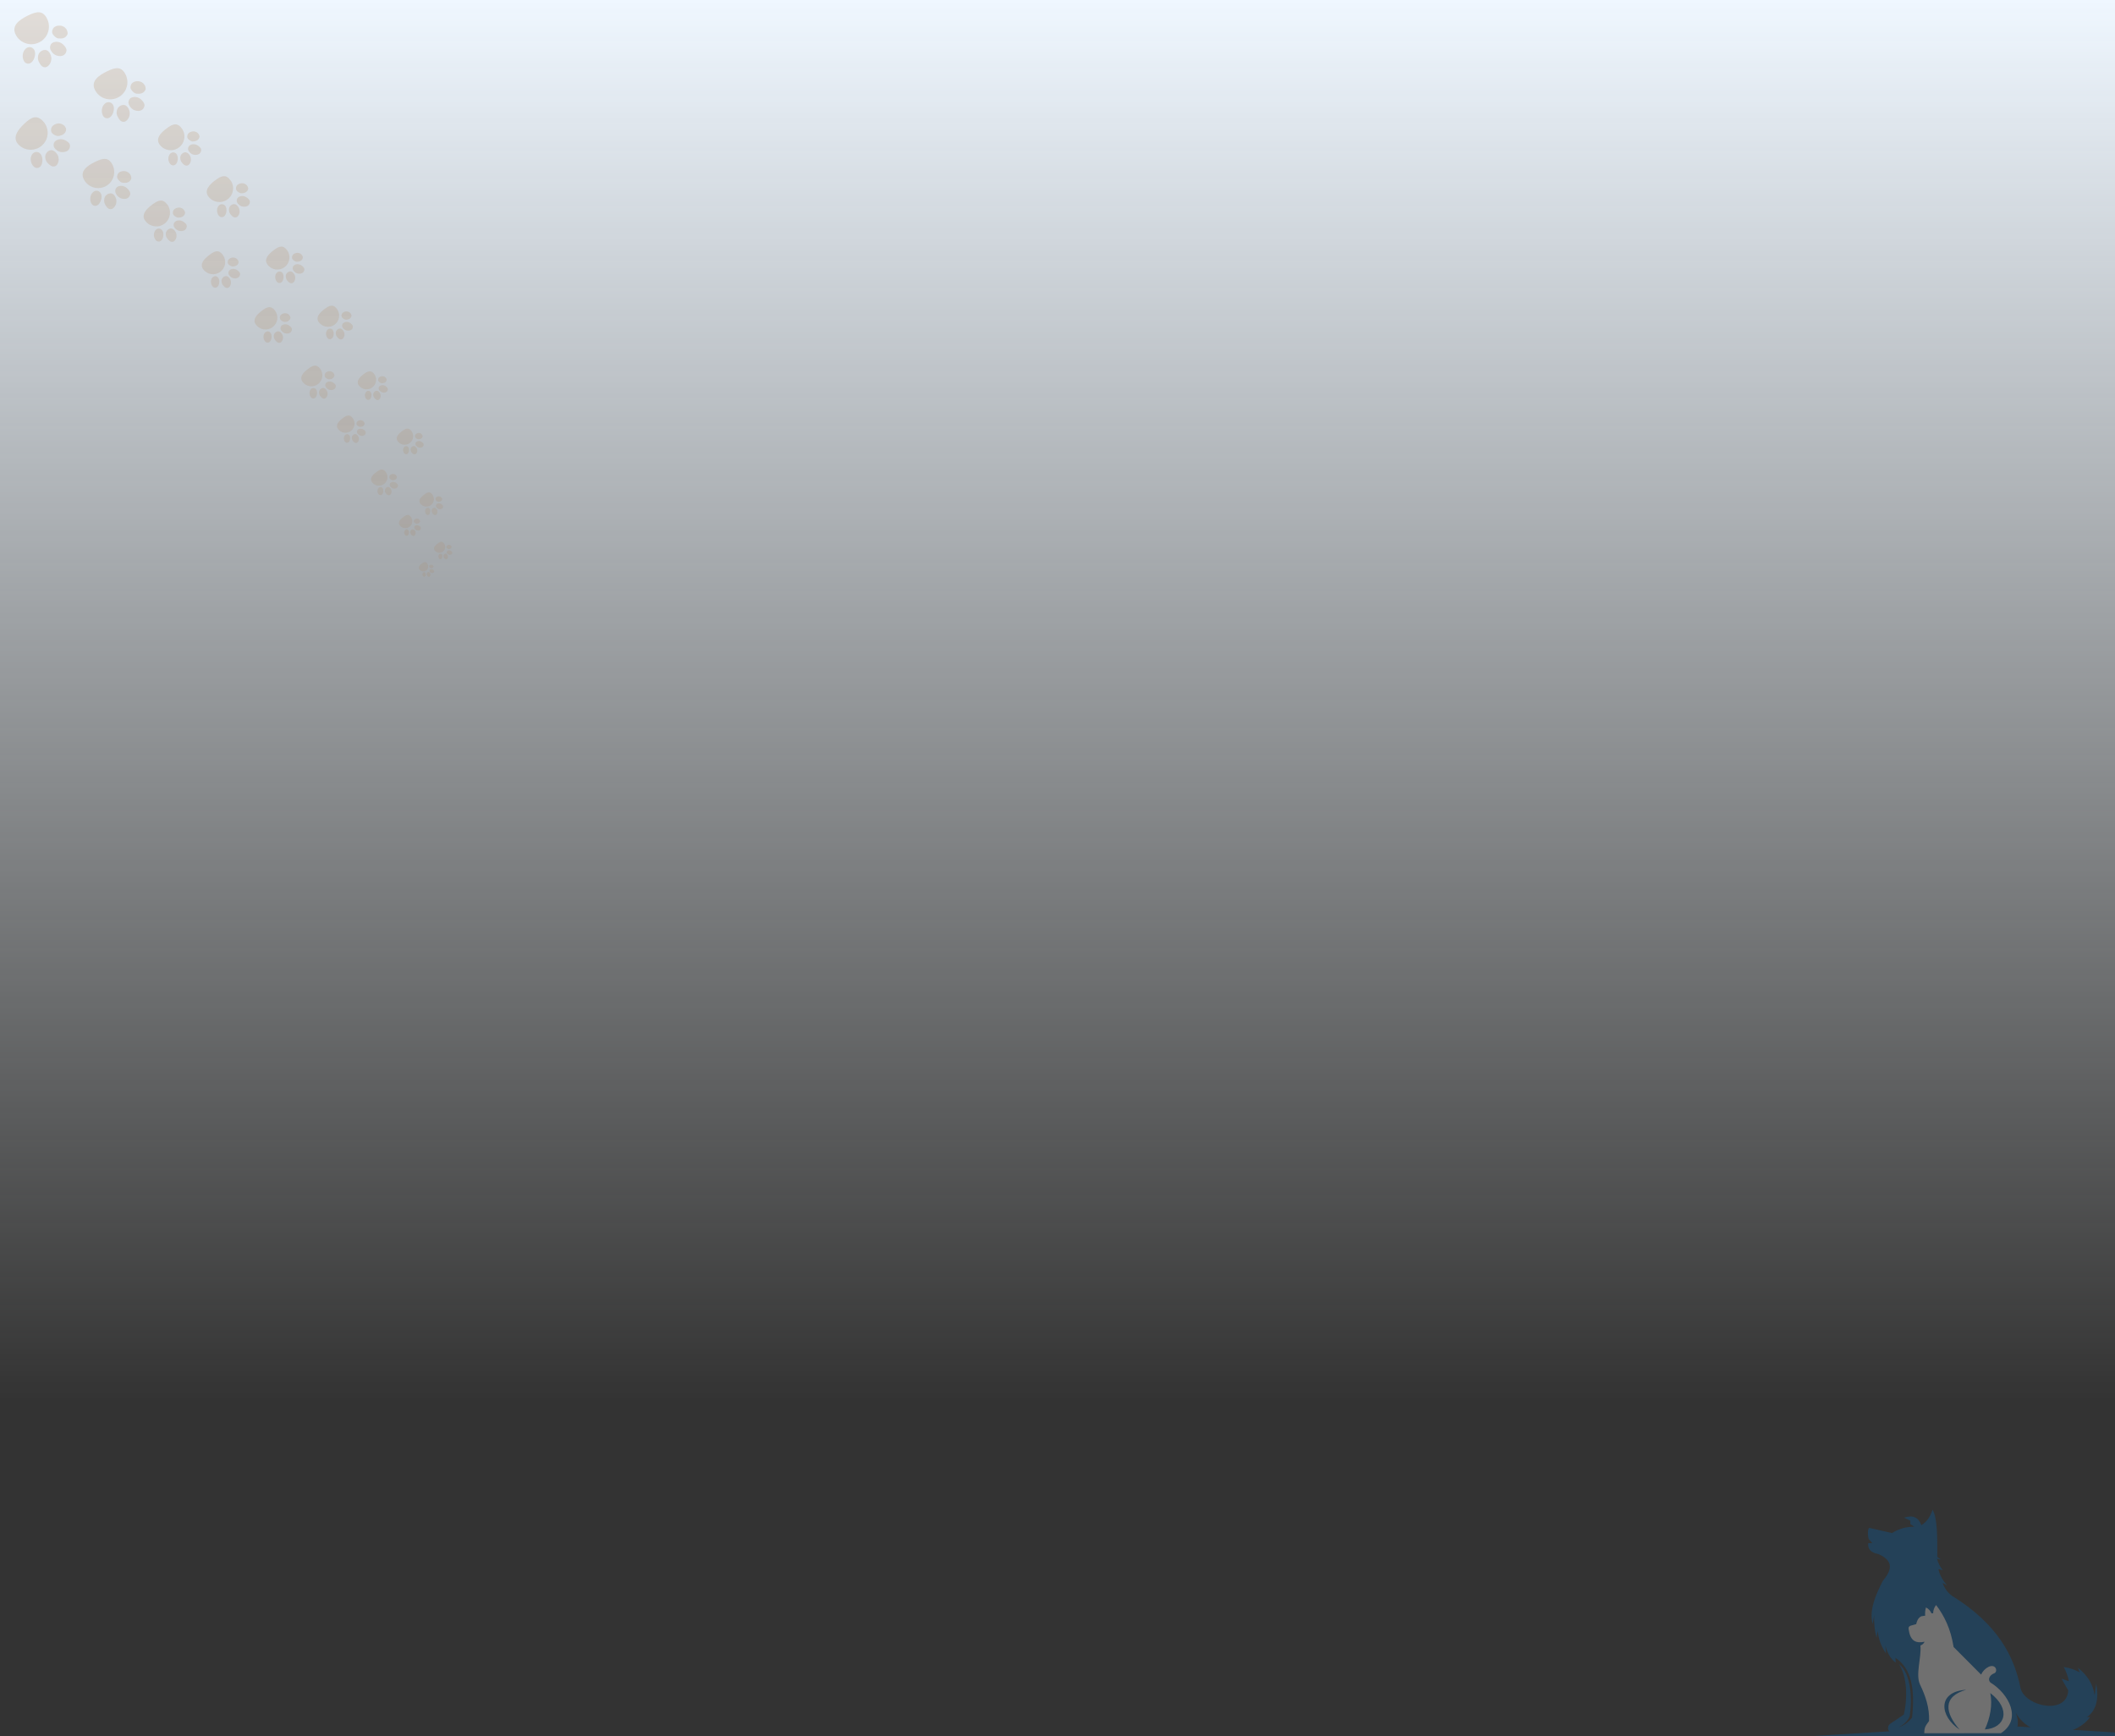 <svg width="1920" height="1576" viewBox="0 0 1920 1576" fill="none" xmlns="http://www.w3.org/2000/svg">
<rect x="0" y="0" width="1920" height="1576" fill="#333333" stroke="none"/>
<rect x="1920" y="1576" width="1920" height="1576" transform="rotate(-180 1920 1576)" fill="url(#paint0_linear_157_314)"/>
<mask id="mask0_157_314" style="mask-type:alpha" maskUnits="userSpaceOnUse" x="0" y="0" width="1920" height="1576">
<rect x="1920" y="1576" width="1920" height="1576" transform="rotate(-180 1920 1576)" fill="url(#paint1_linear_157_314)"/>
</mask>
<g mask="url(#mask0_157_314)">
<g opacity="0.2">
<path d="M53.262 144.269C53.304 144.527 53.292 144.869 53.284 145.125C53.216 147.091 52.38 149.03 51.372 150.022C50.363 151.014 49.07 151.312 47.846 151.099C46.622 150.886 45.522 150.078 44.475 149.187C43.479 148.297 42.435 147.32 41.771 145.757C41.39 144.889 41.118 143.853 41.05 142.824C40.911 139.397 43.242 137.252 45.007 136.628C47.086 135.844 49.058 136.681 50.79 138.537C51.484 139.246 52.121 140.123 52.596 141.251C52.973 142.206 53.194 143.24 53.262 144.269Z" fill="#A9733D"/>
<path d="M56.182 126.402C58.225 126.643 60.243 127.653 62.035 129.255C62.632 129.789 63.175 130.406 63.448 131.442C63.76 132.822 63.342 134.518 62.641 135.521C61.13 137.694 58.343 138.197 56.498 138.134C54.241 138.142 52.121 137.129 50.235 135.267C47.954 132.965 48.179 129.379 50.752 127.671C52.484 126.532 54.394 126.17 56.182 126.402Z" fill="#A9733D"/>
<path d="M52.589 123.455C52.384 123.448 52.23 123.443 52.025 123.436C50.75 123.221 49.489 122.579 48.286 121.768C47.785 121.409 47.287 120.964 46.898 120.351C46.074 118.954 46.153 116.647 47.019 115.308C47.943 113.799 49.299 113.161 50.549 112.605C52.526 111.818 54.626 111.889 56.544 112.811C57.754 113.451 58.951 114.433 59.712 116.17C59.854 116.517 59.996 116.864 60.036 117.208C60.073 117.637 60.01 117.977 59.892 118.401C59.59 119.759 58.888 120.762 58.148 121.421C57.407 122.08 56.572 122.479 55.741 122.793C54.653 123.098 53.665 123.492 52.589 123.455Z" fill="#A9733D"/>
<path d="M38.49 145.645C38.392 150.005 36.406 152.589 33.331 152.484C30.513 152.388 27.778 148.358 27.864 144.34C27.939 140.664 30.188 137.918 33.111 137.932C36.394 137.959 38.594 141.114 38.49 145.645Z" fill="#A9733D"/>
<path d="M22.363 112.037C16.154 117.834 10.852 124.866 16.649 131.074C22.447 137.282 32.18 137.615 38.388 131.818C44.597 126.021 44.93 116.289 39.133 110.081C33.335 103.873 28.571 106.24 22.363 112.037Z" fill="#A9733D"/>
<path d="M46.324 55.491C46.286 55.761 46.169 56.096 46.081 56.348C45.409 58.277 43.982 59.943 42.675 60.616C41.369 61.289 39.995 61.187 38.846 60.598C37.698 60.009 36.854 58.869 36.091 57.662C35.377 56.472 34.643 55.182 34.465 53.426C34.355 52.447 34.405 51.336 34.655 50.294C35.573 46.852 38.547 45.443 40.49 45.368C42.794 45.23 44.493 46.669 45.639 49.044C46.109 49.961 46.47 51.027 46.593 52.293C46.673 53.356 46.574 54.45 46.324 55.491Z" fill="#A9733D"/>
<path d="M54.728 38.667C56.681 39.536 58.371 41.16 59.655 43.301C60.083 44.015 60.432 44.795 60.383 45.907C60.267 47.371 59.33 48.926 58.325 49.705C56.157 51.394 53.236 51.035 51.425 50.403C49.184 49.716 47.393 48.057 46.096 45.629C44.543 42.642 45.872 39.154 48.95 38.252C51.019 37.657 53.026 37.886 54.728 38.667Z" fill="#A9733D"/>
<path d="M52.073 34.637C51.872 34.566 51.721 34.514 51.52 34.444C50.321 33.838 49.268 32.812 48.325 31.637C47.938 31.126 47.582 30.531 47.384 29.804C46.997 28.164 47.787 25.899 49.059 24.838C50.441 23.626 51.982 23.411 53.394 23.245C55.597 23.072 57.66 23.791 59.278 25.296C60.28 26.304 61.166 27.647 61.385 29.605C61.419 29.994 61.453 30.381 61.386 30.735C61.291 31.172 61.123 31.489 60.877 31.874C60.157 33.128 59.152 33.907 58.214 34.332C57.276 34.758 56.325 34.896 55.404 34.951C54.231 34.919 53.129 35.005 52.073 34.637Z" fill="#A9733D"/>
<path d="M31.247 52.305C29.805 56.6 27.038 58.551 24.021 57.499C21.255 56.535 19.784 51.695 21.108 47.735C22.315 44.111 25.392 42.08 28.288 42.995C31.536 44.034 32.746 47.842 31.247 52.305Z" fill="#A9733D"/>
<path d="M25.607 13.993C17.661 17.831 10.234 23.172 14.071 31.117C17.909 39.063 27.461 42.393 35.407 38.556C43.353 34.719 46.684 25.167 42.846 17.221C39.009 9.276 33.553 10.156 25.607 13.993Z" fill="#A9733D"/>
<path d="M117.494 105.147C117.457 105.409 117.343 105.736 117.258 105.981C116.602 107.862 115.211 109.487 113.937 110.143C112.663 110.8 111.323 110.699 110.203 110.125C109.083 109.552 108.261 108.44 107.517 107.263C106.821 106.103 106.105 104.845 105.932 103.133C105.825 102.179 105.873 101.095 106.117 100.079C107.012 96.723 109.911 95.349 111.806 95.276C114.053 95.142 115.709 96.545 116.826 98.86C117.284 99.754 117.637 100.794 117.756 102.028C117.835 103.064 117.738 104.131 117.494 105.147Z" fill="#A9733D"/>
<path d="M125.688 88.743C127.592 89.59 129.24 91.174 130.492 93.261C130.909 93.957 131.249 94.717 131.201 95.801C131.088 97.229 130.175 98.745 129.195 99.504C127.081 101.152 124.233 100.801 122.468 100.186C120.282 99.515 118.536 97.898 117.272 95.531C115.758 92.618 117.053 89.218 120.055 88.338C122.072 87.757 124.029 87.981 125.688 88.743Z" fill="#A9733D"/>
<path d="M123.098 84.813C122.902 84.745 122.755 84.694 122.559 84.625C121.39 84.034 120.364 83.035 119.443 81.888C119.067 81.39 118.719 80.81 118.527 80.101C118.149 78.502 118.919 76.294 120.16 75.259C121.507 74.078 123.01 73.868 124.386 73.706C126.535 73.538 128.545 74.239 130.123 75.706C131.1 76.689 131.964 77.999 132.178 79.908C132.211 80.286 132.244 80.665 132.179 81.009C132.085 81.435 131.922 81.745 131.682 82.12C130.98 83.343 130.001 84.102 129.086 84.516C128.171 84.931 127.244 85.067 126.346 85.12C125.202 85.088 124.128 85.172 123.098 84.813Z" fill="#A9733D"/>
<path d="M102.794 102.04C101.388 106.227 98.69 108.13 95.748 107.104C93.051 106.164 91.617 101.445 92.908 97.584C94.085 94.051 97.086 92.07 99.909 92.963C103.076 93.975 104.256 97.688 102.794 102.04Z" fill="#A9733D"/>
<path d="M97.295 64.686C89.547 68.427 82.306 73.635 86.047 81.382C89.789 89.129 99.103 92.376 106.85 88.635C114.597 84.893 117.845 75.58 114.103 67.833C110.362 60.086 105.042 60.944 97.295 64.686Z" fill="#A9733D"/>
<path d="M105.417 184.771C105.383 185.017 105.276 185.324 105.196 185.554C104.581 187.317 103.277 188.839 102.083 189.454C100.89 190.07 99.634 189.976 98.584 189.438C97.535 188.9 96.764 187.858 96.067 186.755C95.415 185.668 94.743 184.488 94.581 182.885C94.481 181.99 94.526 180.974 94.754 180.022C95.594 176.877 98.311 175.589 100.087 175.52C102.192 175.395 103.744 176.71 104.791 178.88C105.221 179.717 105.551 180.692 105.663 181.849C105.737 182.82 105.646 183.82 105.417 184.771Z" fill="#A9733D"/>
<path d="M113.097 169.397C114.881 170.192 116.426 171.676 117.599 173.632C117.99 174.284 118.309 174.997 118.264 176.013C118.158 177.351 117.302 178.772 116.384 179.483C114.402 181.027 111.733 180.699 110.079 180.122C108.03 179.493 106.394 177.977 105.209 175.759C103.79 173.029 105.004 169.842 107.817 169.018C109.708 168.474 111.542 168.683 113.097 169.397Z" fill="#A9733D"/>
<path d="M110.669 165.714C110.486 165.65 110.348 165.602 110.164 165.538C109.068 164.984 108.107 164.047 107.244 162.973C106.891 162.506 106.565 161.963 106.385 161.298C106.031 159.799 106.753 157.73 107.916 156.76C109.178 155.653 110.587 155.456 111.877 155.304C113.89 155.147 115.774 155.804 117.253 157.179C118.169 158.1 118.978 159.328 119.179 161.117C119.21 161.472 119.241 161.826 119.18 162.149C119.092 162.548 118.94 162.839 118.714 163.19C118.057 164.336 117.139 165.047 116.281 165.436C115.424 165.825 114.555 165.952 113.713 166.002C112.641 165.972 111.634 166.051 110.669 165.714Z" fill="#A9733D"/>
<path d="M91.64 181.86C90.323 185.785 87.794 187.568 85.037 186.606C82.509 185.725 81.165 181.302 82.375 177.684C83.478 174.372 86.29 172.516 88.937 173.353C91.904 174.302 93.01 177.782 91.64 181.86Z" fill="#A9733D"/>
<path d="M86.486 146.851C79.225 150.357 72.438 155.238 75.945 162.499C79.451 169.76 88.18 172.803 95.442 169.296C102.703 165.79 105.746 157.061 102.239 149.801C98.733 142.54 93.747 143.344 86.486 146.851Z" fill="#A9733D"/>
<path d="M217.525 192.257C217.536 192.469 217.497 192.743 217.468 192.948C217.243 194.524 216.401 196.012 215.503 196.723C214.605 197.433 213.538 197.561 212.572 197.282C211.605 197.004 210.79 196.259 210.025 195.45C209.301 194.647 208.546 193.77 208.147 192.455C207.917 191.723 207.788 190.865 207.823 190.031C208.01 187.261 210.072 185.738 211.547 185.39C213.289 184.939 214.803 185.785 216.035 187.43C216.532 188.06 216.968 188.822 217.251 189.771C217.472 190.572 217.56 191.423 217.525 192.257Z" fill="#A9733D"/>
<path d="M221.431 178.133C223.055 178.505 224.59 179.494 225.893 180.939C226.327 181.42 226.71 181.964 226.839 182.822C226.97 183.959 226.487 185.289 225.835 186.034C224.43 187.651 222.143 187.814 220.664 187.602C218.846 187.412 217.228 186.412 215.873 184.75C214.238 182.698 214.731 179.832 216.95 178.681C218.443 177.916 220.012 177.79 221.431 178.133Z" fill="#A9733D"/>
<path d="M218.797 175.45C218.633 175.426 218.509 175.409 218.345 175.385C217.338 175.101 216.379 174.475 215.481 173.717C215.11 173.384 214.748 172.983 214.488 172.456C213.946 171.26 214.211 169.41 215.025 168.407C215.9 167.274 217.046 166.878 218.101 166.539C219.76 166.077 221.444 166.318 222.908 167.227C223.825 167.847 224.703 168.742 225.165 170.207C225.249 170.498 225.333 170.79 225.335 171.07C225.327 171.419 225.246 171.687 225.115 172.018C224.753 173.085 224.101 173.831 223.448 174.297C222.794 174.763 222.088 175.011 221.391 175.191C220.489 175.342 219.66 175.573 218.797 175.45Z" fill="#A9733D"/>
<path d="M205.519 192.079C205.06 195.579 203.236 197.486 200.771 197.134C198.512 196.81 196.662 193.33 197.081 190.103C197.461 187.151 199.51 185.137 201.862 185.403C204.501 185.711 205.997 188.442 205.519 192.079Z" fill="#A9733D"/>
<path d="M195.466 163.627C189.965 167.751 185.085 172.948 189.21 178.45C193.335 183.951 201.139 185.067 206.64 180.942C212.142 176.817 213.258 169.014 209.133 163.513C205.008 158.012 200.968 159.502 195.466 163.627Z" fill="#A9733D"/>
<path d="M160.23 214.363C160.242 214.574 160.202 214.848 160.173 215.054C159.948 216.63 159.106 218.117 158.208 218.828C157.31 219.539 156.243 219.666 155.277 219.388C154.31 219.11 153.495 218.364 152.73 217.555C152.006 216.753 151.251 215.876 150.853 214.56C150.622 213.828 150.493 212.97 150.528 212.136C150.715 209.366 152.777 207.843 154.253 207.495C155.994 207.045 157.508 207.891 158.74 209.535C159.237 210.165 159.673 210.927 159.957 211.876C160.177 212.677 160.265 213.529 160.23 214.363Z" fill="#A9733D"/>
<path d="M164.137 200.238C165.761 200.61 167.296 201.599 168.599 203.043C169.033 203.525 169.416 204.069 169.545 204.927C169.676 206.064 169.193 207.393 168.541 208.139C167.136 209.756 164.849 209.919 163.37 209.707C161.552 209.517 159.934 208.517 158.579 206.855C156.944 204.803 157.438 201.937 159.656 200.786C161.149 200.021 162.718 199.895 164.137 200.238Z" fill="#A9733D"/>
<path d="M161.501 197.555C161.337 197.532 161.213 197.514 161.049 197.49C160.042 197.207 159.083 196.58 158.185 195.822C157.814 195.489 157.452 195.088 157.192 194.561C156.65 193.365 156.915 191.515 157.729 190.512C158.604 189.379 159.75 188.983 160.805 188.645C162.464 188.183 164.149 188.424 165.612 189.332C166.529 189.953 167.407 190.847 167.869 192.312C167.953 192.604 168.037 192.895 168.039 193.175C168.031 193.524 167.951 193.792 167.819 194.123C167.457 195.19 166.805 195.936 166.152 196.402C165.498 196.868 164.792 197.117 164.095 197.297C163.193 197.447 162.364 197.678 161.501 197.555Z" fill="#A9733D"/>
<path d="M148.223 214.184C147.764 217.684 145.94 219.591 143.475 219.239C141.216 218.916 139.366 215.435 139.785 212.209C140.165 209.256 142.214 207.242 144.566 207.508C147.205 207.816 148.701 210.547 148.223 214.184Z" fill="#A9733D"/>
<path d="M138.171 185.733C132.67 189.857 127.79 195.054 131.915 200.555C136.04 206.056 143.844 207.172 149.345 203.048C154.847 198.923 155.963 191.12 151.838 185.619C147.713 180.117 143.673 181.608 138.171 185.733Z" fill="#A9733D"/>
<path d="M173.327 145.207C173.338 145.419 173.299 145.693 173.27 145.898C173.044 147.474 172.203 148.962 171.304 149.673C170.406 150.383 169.34 150.511 168.374 150.233C167.407 149.955 166.591 149.209 165.827 148.4C165.103 147.597 164.348 146.72 163.949 145.405C163.718 144.673 163.59 143.815 163.625 142.981C163.811 140.211 165.874 138.688 167.349 138.34C169.091 137.89 170.605 138.735 171.837 140.38C172.334 141.01 172.77 141.772 173.053 142.721C173.274 143.522 173.362 144.373 173.327 145.207Z" fill="#A9733D"/>
<path d="M177.234 131.083C178.857 131.455 180.393 132.444 181.696 133.889C182.13 134.37 182.513 134.915 182.642 135.772C182.773 136.909 182.289 138.239 181.638 138.984C180.233 140.601 177.945 140.764 176.466 140.552C174.649 140.362 173.031 139.362 171.676 137.7C170.04 135.648 170.534 132.782 172.753 131.631C174.246 130.866 175.815 130.741 177.234 131.083Z" fill="#A9733D"/>
<path d="M174.598 128.4C174.433 128.376 174.31 128.359 174.146 128.335C173.138 128.051 172.18 127.425 171.282 126.667C170.91 126.334 170.548 125.933 170.288 125.406C169.747 124.21 170.011 122.36 170.825 121.357C171.7 120.224 172.847 119.828 173.902 119.49C175.561 119.027 177.245 119.268 178.708 120.177C179.626 120.798 180.504 121.692 180.965 123.157C181.049 123.449 181.134 123.74 181.135 124.02C181.128 124.369 181.047 124.637 180.916 124.968C180.554 126.035 179.902 126.781 179.249 127.247C178.595 127.713 177.889 127.961 177.192 128.142C176.29 128.292 175.461 128.523 174.598 128.4Z" fill="#A9733D"/>
<path d="M161.321 145.029C160.862 148.53 159.038 150.436 156.573 150.084C154.313 149.761 152.463 146.28 152.883 143.054C153.263 140.101 155.312 138.087 157.664 138.353C160.303 138.661 161.799 141.392 161.321 145.029Z" fill="#A9733D"/>
<path d="M151.267 116.577C145.766 120.702 140.886 125.899 145.011 131.4C149.136 136.901 156.94 138.017 162.441 133.892C167.943 129.768 169.058 121.964 164.934 116.463C160.809 110.962 156.769 112.452 151.267 116.577Z" fill="#A9733D"/>
<path d="M209.68 256.809C209.69 256.997 209.655 257.24 209.629 257.422C209.429 258.821 208.682 260.142 207.885 260.773C207.087 261.404 206.141 261.517 205.283 261.27C204.425 261.023 203.701 260.361 203.022 259.643C202.38 258.931 201.709 258.152 201.355 256.984C201.151 256.334 201.036 255.573 201.067 254.833C201.233 252.374 203.064 251.022 204.374 250.713C205.919 250.313 207.263 251.064 208.357 252.523C208.798 253.083 209.185 253.759 209.437 254.602C209.633 255.313 209.711 256.069 209.68 256.809Z" fill="#A9733D"/>
<path d="M213.147 244.27C214.588 244.601 215.951 245.478 217.108 246.761C217.493 247.189 217.833 247.672 217.948 248.433C218.064 249.443 217.635 250.623 217.056 251.285C215.809 252.721 213.778 252.865 212.466 252.677C210.852 252.509 209.416 251.62 208.213 250.145C206.761 248.323 207.2 245.779 209.169 244.757C210.495 244.077 211.888 243.966 213.147 244.27Z" fill="#A9733D"/>
<path d="M210.807 241.889C210.662 241.868 210.552 241.852 210.406 241.832C209.512 241.579 208.661 241.023 207.864 240.351C207.534 240.055 207.213 239.699 206.982 239.231C206.501 238.169 206.736 236.527 207.459 235.637C208.235 234.631 209.253 234.28 210.189 233.979C211.662 233.569 213.158 233.783 214.457 234.589C215.271 235.14 216.051 235.934 216.46 237.235C216.535 237.493 216.609 237.752 216.611 238.001C216.604 238.31 216.533 238.548 216.416 238.842C216.095 239.789 215.516 240.452 214.936 240.865C214.356 241.279 213.729 241.5 213.111 241.66C212.31 241.793 211.573 241.998 210.807 241.889Z" fill="#A9733D"/>
<path d="M199.021 256.651C198.614 259.758 196.995 261.45 194.807 261.138C192.801 260.851 191.159 257.761 191.531 254.897C191.868 252.276 193.687 250.488 195.775 250.724C198.118 250.997 199.446 253.422 199.021 256.651Z" fill="#A9733D"/>
<path d="M190.097 231.394C185.214 235.055 180.882 239.669 184.544 244.552C188.206 249.436 195.133 250.426 200.017 246.765C204.9 243.103 205.891 236.176 202.229 231.293C198.567 226.409 194.981 227.732 190.097 231.394Z" fill="#A9733D"/>
<path d="M268.022 252.542C268.033 252.73 267.998 252.973 267.972 253.155C267.772 254.554 267.025 255.875 266.227 256.506C265.43 257.137 264.484 257.25 263.626 257.003C262.768 256.756 262.044 256.094 261.365 255.376C260.722 254.664 260.052 253.885 259.698 252.717C259.493 252.067 259.379 251.306 259.41 250.566C259.576 248.107 261.407 246.755 262.716 246.445C264.262 246.046 265.606 246.797 266.7 248.256C267.141 248.816 267.528 249.492 267.78 250.335C267.976 251.046 268.054 251.802 268.022 252.542Z" fill="#A9733D"/>
<path d="M271.49 240.004C272.932 240.334 274.295 241.212 275.451 242.494C275.837 242.922 276.177 243.405 276.292 244.166C276.408 245.176 275.978 246.356 275.4 247.018C274.153 248.454 272.122 248.598 270.809 248.41C269.196 248.242 267.76 247.354 266.557 245.878C265.105 244.057 265.543 241.512 267.513 240.49C268.838 239.811 270.231 239.699 271.49 240.004Z" fill="#A9733D"/>
<path d="M269.151 237.622C269.005 237.601 268.896 237.585 268.75 237.564C267.856 237.312 267.005 236.756 266.208 236.083C265.878 235.788 265.557 235.432 265.326 234.964C264.845 233.902 265.08 232.26 265.803 231.37C266.579 230.364 267.597 230.012 268.533 229.712C270.006 229.302 271.501 229.515 272.8 230.322C273.615 230.873 274.394 231.667 274.804 232.967C274.879 233.226 274.953 233.485 274.955 233.734C274.948 234.043 274.877 234.281 274.76 234.575C274.439 235.522 273.86 236.184 273.28 236.598C272.7 237.012 272.073 237.232 271.454 237.392C270.654 237.526 269.917 237.731 269.151 237.622Z" fill="#A9733D"/>
<path d="M257.365 252.384C256.958 255.491 255.339 257.184 253.15 256.871C251.145 256.584 249.502 253.494 249.875 250.63C250.212 248.01 252.031 246.221 254.119 246.458C256.461 246.731 257.789 249.155 257.365 252.384Z" fill="#A9733D"/>
<path d="M248.441 227.127C243.557 230.788 239.226 235.402 242.888 240.285C246.549 245.168 253.477 246.159 258.36 242.497C263.244 238.836 264.235 231.909 260.573 227.025C256.911 222.142 253.325 223.465 248.441 227.127Z" fill="#A9733D"/>
<path d="M256.909 306.781C256.919 306.964 256.885 307.201 256.859 307.379C256.664 308.743 255.936 310.031 255.158 310.646C254.38 311.262 253.457 311.372 252.621 311.131C251.784 310.89 251.078 310.245 250.416 309.545C249.789 308.85 249.136 308.091 248.79 306.952C248.591 306.318 248.479 305.575 248.51 304.853C248.671 302.455 250.457 301.137 251.734 300.835C253.241 300.445 254.552 301.178 255.619 302.601C256.049 303.147 256.427 303.806 256.672 304.628C256.863 305.321 256.939 306.059 256.909 306.781Z" fill="#A9733D"/>
<path d="M260.29 294.553C261.696 294.875 263.025 295.731 264.153 296.982C264.529 297.399 264.861 297.87 264.972 298.613C265.085 299.597 264.667 300.748 264.103 301.394C262.886 302.794 260.906 302.935 259.626 302.752C258.052 302.587 256.652 301.721 255.478 300.282C254.063 298.506 254.49 296.024 256.411 295.027C257.704 294.365 259.062 294.256 260.29 294.553Z" fill="#A9733D"/>
<path d="M258.01 292.23C257.867 292.21 257.761 292.195 257.618 292.175C256.746 291.929 255.916 291.386 255.139 290.73C254.817 290.442 254.504 290.095 254.279 289.639C253.81 288.603 254.039 287.001 254.744 286.133C255.501 285.152 256.494 284.81 257.407 284.516C258.843 284.117 260.302 284.325 261.568 285.112C262.363 285.649 263.123 286.423 263.522 287.691C263.595 287.944 263.668 288.196 263.669 288.439C263.663 288.741 263.593 288.973 263.48 289.259C263.166 290.183 262.602 290.829 262.036 291.232C261.47 291.636 260.859 291.851 260.256 292.007C259.475 292.137 258.757 292.337 258.01 292.23Z" fill="#A9733D"/>
<path d="M246.514 306.627C246.117 309.657 244.538 311.308 242.404 311.002C240.448 310.723 238.846 307.709 239.21 304.916C239.539 302.361 241.313 300.617 243.348 300.847C245.633 301.113 246.928 303.478 246.514 306.627Z" fill="#A9733D"/>
<path d="M237.812 281.995C233.049 285.566 228.825 290.065 232.396 294.827C235.967 299.59 242.723 300.556 247.486 296.985C252.248 293.414 253.214 286.659 249.643 281.896C246.072 277.134 242.575 278.424 237.812 281.995Z" fill="#A9733D"/>
<path d="M312.727 303.94C312.736 304.113 312.704 304.338 312.68 304.506C312.496 305.797 311.806 307.015 311.071 307.597C310.335 308.179 309.462 308.284 308.67 308.056C307.879 307.828 307.211 307.217 306.584 306.555C305.992 305.898 305.373 305.179 305.047 304.102C304.858 303.502 304.752 302.8 304.781 302.117C304.934 299.848 306.623 298.601 307.831 298.315C309.257 297.947 310.498 298.639 311.507 299.986C311.914 300.503 312.271 301.126 312.503 301.904C312.684 302.56 312.756 303.257 312.727 303.94Z" fill="#A9733D"/>
<path d="M315.927 292.372C317.256 292.677 318.514 293.486 319.581 294.67C319.937 295.064 320.251 295.51 320.356 296.212C320.463 297.144 320.067 298.233 319.533 298.844C318.383 300.168 316.509 300.301 315.298 300.128C313.809 299.973 312.485 299.153 311.374 297.792C310.035 296.111 310.44 293.764 312.257 292.821C313.48 292.194 314.765 292.091 315.927 292.372Z" fill="#A9733D"/>
<path d="M313.768 290.175C313.633 290.156 313.532 290.141 313.398 290.122C312.572 289.889 311.787 289.376 311.052 288.756C310.748 288.483 310.451 288.154 310.238 287.723C309.795 286.743 310.011 285.228 310.678 284.407C311.395 283.478 312.334 283.154 313.197 282.877C314.556 282.499 315.936 282.696 317.134 283.44C317.886 283.948 318.605 284.681 318.983 285.881C319.052 286.12 319.121 286.359 319.122 286.588C319.116 286.873 319.05 287.093 318.942 287.364C318.646 288.238 318.112 288.849 317.577 289.23C317.041 289.612 316.463 289.816 315.892 289.963C315.154 290.087 314.474 290.276 313.768 290.175Z" fill="#A9733D"/>
<path d="M302.893 303.795C302.517 306.661 301.023 308.223 299.004 307.934C297.154 307.67 295.639 304.819 295.982 302.176C296.294 299.759 297.972 298.109 299.898 298.327C302.059 298.579 303.284 300.816 302.893 303.795Z" fill="#A9733D"/>
<path d="M294.661 280.492C290.155 283.87 286.158 288.127 289.537 292.632C292.915 297.138 299.307 298.051 303.812 294.673C308.318 291.295 309.232 284.904 305.854 280.399C302.475 275.893 299.166 277.114 294.661 280.492Z" fill="#A9733D"/>
<path d="M297.37 357.752C297.38 357.921 297.348 358.14 297.325 358.305C297.145 359.566 296.471 360.756 295.752 361.325C295.034 361.893 294.181 361.995 293.407 361.773C292.634 361.55 291.981 360.953 291.369 360.306C290.79 359.664 290.186 358.962 289.867 357.91C289.683 357.324 289.579 356.638 289.608 355.97C289.757 353.754 291.407 352.535 292.588 352.257C293.981 351.896 295.193 352.573 296.178 353.889C296.576 354.393 296.925 355.003 297.152 355.762C297.328 356.403 297.399 357.084 297.37 357.752Z" fill="#A9733D"/>
<path d="M300.496 346.45C301.796 346.748 303.024 347.539 304.067 348.695C304.414 349.081 304.721 349.516 304.824 350.202C304.929 351.113 304.542 352.176 304.02 352.773C302.896 354.067 301.066 354.197 299.882 354.028C298.428 353.876 297.134 353.075 296.049 351.745C294.741 350.104 295.136 347.81 296.911 346.889C298.106 346.276 299.361 346.176 300.496 346.45Z" fill="#A9733D"/>
<path d="M298.388 344.303C298.257 344.285 298.158 344.271 298.027 344.252C297.22 344.025 296.453 343.523 295.735 342.917C295.438 342.651 295.148 342.329 294.94 341.908C294.507 340.951 294.718 339.47 295.37 338.668C296.07 337.761 296.987 337.445 297.831 337.174C299.159 336.804 300.507 336.997 301.677 337.724C302.411 338.22 303.114 338.936 303.483 340.108C303.551 340.342 303.618 340.575 303.619 340.799C303.613 341.078 303.549 341.292 303.444 341.557C303.154 342.411 302.633 343.008 302.11 343.381C301.587 343.754 301.021 343.953 300.464 344.097C299.742 344.217 299.079 344.402 298.388 344.303Z" fill="#A9733D"/>
<path d="M287.763 357.61C287.396 360.41 285.937 361.936 283.965 361.654C282.157 361.395 280.676 358.61 281.012 356.029C281.316 353.667 282.956 352.055 284.837 352.268C286.949 352.514 288.146 354.699 287.763 357.61Z" fill="#A9733D"/>
<path d="M279.72 334.843C275.318 338.144 271.414 342.302 274.715 346.704C278.015 351.106 284.259 351.998 288.661 348.698C293.063 345.398 293.956 339.154 290.656 334.752C287.355 330.35 284.122 331.543 279.72 334.843Z" fill="#A9733D"/>
<path d="M345.563 359.613C345.571 359.761 345.544 359.952 345.523 360.096C345.366 361.195 344.779 362.234 344.152 362.729C343.525 363.225 342.781 363.314 342.107 363.12C341.433 362.926 340.863 362.406 340.33 361.841C339.825 361.281 339.298 360.669 339.02 359.751C338.859 359.24 338.769 358.642 338.794 358.06C338.924 356.127 340.363 355.064 341.392 354.821C342.607 354.507 343.664 355.097 344.524 356.245C344.87 356.684 345.174 357.216 345.372 357.878C345.526 358.437 345.588 359.031 345.563 359.613Z" fill="#A9733D"/>
<path d="M348.289 349.757C349.422 350.017 350.493 350.707 351.402 351.715C351.705 352.051 351.973 352.431 352.063 353.029C352.154 353.823 351.816 354.75 351.362 355.271C350.381 356.399 348.785 356.513 347.753 356.365C346.485 356.232 345.357 355.534 344.411 354.374C343.27 352.943 343.614 350.943 345.163 350.14C346.204 349.605 347.299 349.518 348.289 349.757Z" fill="#A9733D"/>
<path d="M346.451 347.885C346.336 347.869 346.25 347.857 346.135 347.84C345.432 347.642 344.763 347.205 344.137 346.676C343.878 346.444 343.625 346.164 343.444 345.796C343.066 344.962 343.25 343.671 343.818 342.971C344.429 342.18 345.229 341.904 345.965 341.668C347.122 341.346 348.298 341.514 349.319 342.148C349.959 342.581 350.572 343.205 350.894 344.227C350.952 344.431 351.011 344.634 351.012 344.829C351.007 345.073 350.951 345.26 350.859 345.491C350.606 346.235 350.152 346.756 349.696 347.081C349.24 347.406 348.747 347.579 348.261 347.705C347.631 347.81 347.053 347.971 346.451 347.885Z" fill="#A9733D"/>
<path d="M337.185 359.489C336.864 361.931 335.592 363.262 333.872 363.016C332.295 362.79 331.004 360.361 331.297 358.11C331.562 356.05 332.992 354.644 334.633 354.83C336.474 355.045 337.518 356.95 337.185 359.489Z" fill="#A9733D"/>
<path d="M330.17 339.635C326.331 342.513 322.926 346.14 325.805 349.978C328.683 353.817 334.128 354.596 337.967 351.718C341.806 348.839 342.585 343.394 339.706 339.556C336.828 335.717 334.009 336.757 330.17 339.635Z" fill="#A9733D"/>
<path d="M325.82 398.721C325.828 398.862 325.802 399.045 325.782 399.182C325.632 400.233 325.071 401.225 324.472 401.699C323.873 402.173 323.162 402.258 322.517 402.073C321.873 401.887 321.329 401.39 320.819 400.851C320.337 400.315 319.833 399.731 319.567 398.853C319.413 398.365 319.327 397.793 319.351 397.237C319.475 395.39 320.851 394.374 321.834 394.142C322.996 393.841 324.005 394.405 324.827 395.502C325.158 395.922 325.449 396.43 325.638 397.063C325.785 397.597 325.844 398.165 325.82 398.721Z" fill="#A9733D"/>
<path d="M328.424 389.303C329.507 389.551 330.531 390.21 331.4 391.174C331.689 391.495 331.945 391.858 332.031 392.43C332.118 393.188 331.796 394.075 331.361 394.572C330.424 395.651 328.899 395.759 327.913 395.618C326.701 395.491 325.622 394.824 324.718 393.716C323.628 392.347 323.957 390.436 325.437 389.668C326.432 389.158 327.479 389.074 328.424 389.303Z" fill="#A9733D"/>
<path d="M326.669 387.514C326.559 387.498 326.477 387.486 326.368 387.471C325.696 387.281 325.057 386.864 324.458 386.358C324.21 386.136 323.969 385.869 323.795 385.518C323.434 384.72 323.611 383.486 324.154 382.818C324.737 382.062 325.501 381.798 326.205 381.572C327.311 381.264 328.434 381.425 329.41 382.031C330.022 382.444 330.607 383.041 330.915 384.018C330.971 384.212 331.027 384.407 331.028 384.593C331.023 384.826 330.969 385.005 330.882 385.225C330.641 385.937 330.206 386.434 329.77 386.745C329.334 387.056 328.863 387.221 328.399 387.341C327.797 387.442 327.244 387.596 326.669 387.514Z" fill="#A9733D"/>
<path d="M317.813 398.603C317.507 400.937 316.291 402.209 314.647 401.974C313.14 401.758 311.907 399.437 312.187 397.285C312.44 395.317 313.806 393.973 315.375 394.151C317.134 394.356 318.132 396.177 317.813 398.603Z" fill="#A9733D"/>
<path d="M311.11 379.63C307.441 382.38 304.187 385.846 306.938 389.514C309.689 393.183 314.893 393.927 318.561 391.176C322.23 388.426 322.974 383.222 320.224 379.554C317.473 375.885 314.779 376.879 311.11 379.63Z" fill="#A9733D"/>
<path d="M355.46 446.437C355.467 446.569 355.443 446.741 355.424 446.869C355.283 447.855 354.757 448.785 354.195 449.23C353.634 449.674 352.967 449.754 352.362 449.58C351.758 449.406 351.248 448.939 350.77 448.434C350.317 447.932 349.845 447.383 349.596 446.56C349.451 446.103 349.371 445.566 349.393 445.045C349.51 443.312 350.799 442.36 351.722 442.142C352.811 441.86 353.758 442.389 354.528 443.418C354.839 443.812 355.112 444.288 355.289 444.882C355.427 445.383 355.482 445.915 355.46 446.437Z" fill="#A9733D"/>
<path d="M357.902 437.604C358.918 437.836 359.878 438.455 360.693 439.358C360.964 439.659 361.204 440 361.285 440.536C361.366 441.247 361.064 442.079 360.657 442.545C359.778 443.557 358.348 443.658 357.423 443.526C356.286 443.407 355.274 442.781 354.427 441.742C353.404 440.459 353.713 438.666 355.101 437.946C356.034 437.468 357.015 437.389 357.902 437.604Z" fill="#A9733D"/>
<path d="M356.255 435.926C356.152 435.911 356.075 435.9 355.972 435.886C355.342 435.708 354.743 435.316 354.181 434.842C353.949 434.634 353.723 434.383 353.56 434.054C353.221 433.306 353.387 432.149 353.896 431.522C354.443 430.813 355.16 430.566 355.819 430.354C356.857 430.065 357.91 430.216 358.825 430.784C359.399 431.172 359.948 431.731 360.237 432.647C360.29 432.83 360.342 433.012 360.343 433.187C360.338 433.405 360.288 433.573 360.206 433.78C359.98 434.447 359.572 434.914 359.163 435.205C358.755 435.496 358.313 435.652 357.877 435.764C357.313 435.859 356.794 436.003 356.255 435.926Z" fill="#A9733D"/>
<path d="M347.952 446.325C347.665 448.515 346.524 449.707 344.983 449.487C343.569 449.285 342.413 447.108 342.675 445.09C342.913 443.243 344.194 441.984 345.665 442.15C347.315 442.342 348.251 444.05 347.952 446.325Z" fill="#A9733D"/>
<path d="M341.664 428.532C338.223 431.111 335.172 434.362 337.751 437.802C340.331 441.242 345.212 441.94 348.652 439.361C352.093 436.781 352.791 431.901 350.211 428.461C347.631 425.02 345.105 425.952 341.664 428.532Z" fill="#A9733D"/>
<path d="M378.785 409.284C378.792 409.416 378.768 409.587 378.749 409.716C378.608 410.702 378.082 411.632 377.52 412.077C376.959 412.521 376.292 412.601 375.688 412.427C375.083 412.253 374.573 411.786 374.095 411.281C373.642 410.779 373.17 410.23 372.921 409.407C372.777 408.949 372.696 408.413 372.718 407.892C372.835 406.159 374.125 405.207 375.047 404.989C376.136 404.707 377.083 405.236 377.853 406.264C378.164 406.659 378.437 407.135 378.614 407.729C378.752 408.23 378.807 408.762 378.785 409.284Z" fill="#A9733D"/>
<path d="M381.229 400.45C382.244 400.683 383.204 401.301 384.019 402.205C384.291 402.506 384.53 402.847 384.611 403.383C384.693 404.094 384.39 404.926 383.983 405.392C383.104 406.403 381.674 406.505 380.749 406.373C379.612 406.254 378.6 405.628 377.753 404.589C376.73 403.306 377.039 401.513 378.427 400.793C379.36 400.314 380.342 400.236 381.229 400.45Z" fill="#A9733D"/>
<path d="M379.581 398.772C379.478 398.758 379.401 398.747 379.298 398.732C378.668 398.554 378.069 398.163 377.507 397.689C377.275 397.481 377.049 397.23 376.886 396.9C376.547 396.152 376.713 394.995 377.222 394.368C377.769 393.659 378.486 393.412 379.146 393.2C380.183 392.911 381.237 393.062 382.152 393.63C382.725 394.018 383.275 394.578 383.563 395.494C383.616 395.676 383.668 395.858 383.669 396.033C383.664 396.251 383.614 396.419 383.532 396.626C383.306 397.293 382.898 397.76 382.489 398.051C382.081 398.343 381.639 398.498 381.203 398.611C380.639 398.705 380.121 398.85 379.581 398.772Z" fill="#A9733D"/>
<path d="M371.278 409.172C370.991 411.361 369.85 412.554 368.309 412.334C366.896 412.132 365.739 409.955 366.001 407.937C366.239 406.09 367.52 404.831 368.991 404.997C370.641 405.189 371.577 406.897 371.278 409.172Z" fill="#A9733D"/>
<path d="M364.99 391.379C361.55 393.958 358.498 397.208 361.078 400.649C363.657 404.089 368.538 404.787 371.978 402.207C375.419 399.628 376.117 394.748 373.537 391.307C370.957 387.867 368.431 388.799 364.99 391.379Z" fill="#A9733D"/>
<path d="M397.157 464.779C397.164 464.896 397.142 465.046 397.126 465.16C397.002 466.027 396.539 466.846 396.044 467.237C395.55 467.628 394.963 467.698 394.431 467.545C393.9 467.392 393.451 466.982 393.03 466.537C392.632 466.095 392.216 465.612 391.997 464.888C391.87 464.485 391.799 464.013 391.818 463.554C391.921 462.029 393.056 461.191 393.868 460.999C394.826 460.752 395.659 461.217 396.337 462.122C396.611 462.469 396.851 462.888 397.007 463.411C397.128 463.852 397.177 464.32 397.157 464.779Z" fill="#A9733D"/>
<path d="M399.306 457.006C400.2 457.21 401.045 457.755 401.762 458.55C402.001 458.815 402.212 459.114 402.283 459.586C402.355 460.212 402.088 460.944 401.73 461.354C400.956 462.244 399.698 462.334 398.884 462.217C397.884 462.113 396.993 461.562 396.247 460.647C395.348 459.518 395.619 457.941 396.84 457.307C397.662 456.886 398.526 456.817 399.306 457.006Z" fill="#A9733D"/>
<path d="M397.858 455.529C397.767 455.516 397.699 455.507 397.609 455.494C397.054 455.337 396.527 454.993 396.033 454.576C395.828 454.392 395.629 454.172 395.486 453.882C395.188 453.223 395.334 452.205 395.782 451.653C396.263 451.03 396.894 450.812 397.474 450.626C398.388 450.371 399.315 450.504 400.12 451.004C400.625 451.345 401.108 451.838 401.362 452.644C401.408 452.804 401.454 452.965 401.455 453.119C401.451 453.311 401.407 453.458 401.335 453.64C401.135 454.228 400.777 454.638 400.417 454.895C400.057 455.151 399.669 455.288 399.285 455.387C398.789 455.47 398.332 455.597 397.858 455.529Z" fill="#A9733D"/>
<path d="M390.549 464.681C390.296 466.607 389.293 467.657 387.936 467.463C386.693 467.285 385.674 465.369 385.905 463.594C386.115 461.969 387.242 460.86 388.536 461.007C389.989 461.176 390.812 462.679 390.549 464.681Z" fill="#A9733D"/>
<path d="M385.016 449.022C381.989 451.292 379.303 454.153 381.573 457.18C383.844 460.208 388.138 460.822 391.166 458.552C394.194 456.282 394.808 451.987 392.538 448.96C390.268 445.932 388.044 446.752 385.016 449.022Z" fill="#A9733D"/>
<path d="M406.649 505.586C406.654 505.676 406.637 505.793 406.625 505.88C406.529 506.55 406.171 507.182 405.789 507.484C405.408 507.786 404.954 507.841 404.544 507.722C404.133 507.604 403.786 507.287 403.461 506.943C403.154 506.602 402.833 506.229 402.663 505.67C402.565 505.359 402.51 504.994 402.525 504.64C402.605 503.462 403.481 502.815 404.108 502.667C404.848 502.475 405.492 502.835 406.016 503.534C406.227 503.802 406.412 504.126 406.533 504.529C406.627 504.87 406.664 505.232 406.649 505.586Z" fill="#A9733D"/>
<path d="M408.31 499.582C409 499.741 409.653 500.161 410.206 500.775C410.391 500.98 410.554 501.211 410.609 501.576C410.664 502.059 410.459 502.624 410.182 502.941C409.585 503.629 408.612 503.698 407.984 503.608C407.211 503.527 406.524 503.102 405.948 502.395C405.253 501.523 405.462 500.305 406.406 499.815C407.04 499.49 407.707 499.437 408.31 499.582Z" fill="#A9733D"/>
<path d="M407.19 498.442C407.12 498.432 407.068 498.425 406.998 498.415C406.57 498.294 406.162 498.028 405.781 497.706C405.623 497.564 405.469 497.393 405.358 497.17C405.128 496.661 405.241 495.875 405.587 495.449C405.958 494.967 406.446 494.799 406.894 494.655C407.599 494.458 408.315 494.561 408.937 494.947C409.327 495.211 409.7 495.591 409.896 496.214C409.932 496.338 409.968 496.462 409.969 496.581C409.965 496.729 409.931 496.843 409.875 496.983C409.722 497.437 409.445 497.754 409.167 497.952C408.889 498.15 408.589 498.256 408.293 498.332C407.909 498.396 407.557 498.494 407.19 498.442Z" fill="#A9733D"/>
<path d="M401.546 505.51C401.351 506.998 400.576 507.809 399.528 507.659C398.568 507.522 397.781 506.042 397.96 504.671C398.121 503.416 398.992 502.56 399.992 502.673C401.114 502.803 401.749 503.964 401.546 505.51Z" fill="#A9733D"/>
<path d="M397.272 493.417C394.934 495.17 392.859 497.379 394.613 499.717C396.366 502.056 399.683 502.53 402.022 500.777C404.36 499.024 404.834 495.707 403.081 493.368C401.328 491.03 399.61 491.664 397.272 493.417Z" fill="#A9733D"/>
<path d="M377.352 483.972C377.358 484.08 377.338 484.22 377.323 484.325C377.208 485.128 376.779 485.887 376.321 486.25C375.863 486.612 375.319 486.677 374.826 486.535C374.334 486.393 373.918 486.013 373.528 485.601C373.159 485.191 372.774 484.744 372.57 484.073C372.453 483.7 372.387 483.262 372.405 482.837C372.5 481.424 373.552 480.648 374.304 480.47C375.192 480.241 375.964 480.672 376.592 481.51C376.846 481.832 377.068 482.22 377.213 482.704C377.325 483.113 377.37 483.547 377.352 483.972Z" fill="#A9733D"/>
<path d="M379.343 476.77C380.171 476.96 380.954 477.464 381.618 478.201C381.84 478.446 382.035 478.724 382.101 479.161C382.167 479.741 381.921 480.419 381.589 480.799C380.872 481.624 379.706 481.707 378.952 481.599C378.025 481.502 377.2 480.992 376.509 480.144C375.675 479.098 375.927 477.636 377.058 477.049C377.82 476.659 378.62 476.595 379.343 476.77Z" fill="#A9733D"/>
<path d="M377.999 475.402C377.915 475.39 377.853 475.381 377.769 475.369C377.255 475.224 376.766 474.905 376.309 474.518C376.119 474.349 375.935 474.144 375.802 473.875C375.526 473.265 375.661 472.322 376.076 471.811C376.522 471.233 377.106 471.031 377.644 470.858C378.49 470.623 379.349 470.746 380.095 471.209C380.563 471.525 381.011 471.982 381.246 472.728C381.289 472.877 381.332 473.026 381.333 473.169C381.329 473.346 381.288 473.483 381.221 473.652C381.036 474.196 380.704 474.576 380.371 474.814C380.037 475.051 379.677 475.178 379.322 475.27C378.862 475.347 378.439 475.465 377.999 475.402Z" fill="#A9733D"/>
<path d="M371.228 483.881C370.995 485.666 370.065 486.639 368.808 486.459C367.655 486.294 366.712 484.519 366.926 482.874C367.12 481.368 368.165 480.341 369.364 480.477C370.71 480.634 371.472 482.026 371.228 483.881Z" fill="#A9733D"/>
<path d="M366.102 469.373C363.297 471.477 360.809 474.127 362.912 476.932C365.016 479.737 368.995 480.306 371.8 478.203C374.606 476.099 375.175 472.12 373.071 469.315C370.968 466.51 368.908 467.27 366.102 469.373Z" fill="#A9733D"/>
<path d="M390.803 521.83C390.808 521.906 390.794 522.004 390.783 522.077C390.703 522.639 390.402 523.17 390.082 523.424C389.761 523.678 389.381 523.723 389.036 523.624C388.691 523.525 388.4 523.258 388.127 522.97C387.868 522.683 387.599 522.37 387.457 521.901C387.374 521.64 387.328 521.333 387.341 521.036C387.408 520.047 388.144 519.504 388.67 519.379C389.292 519.218 389.832 519.52 390.272 520.107C390.449 520.332 390.605 520.604 390.706 520.943C390.785 521.229 390.816 521.533 390.803 521.83Z" fill="#A9733D"/>
<path d="M392.198 516.789C392.778 516.922 393.326 517.275 393.791 517.79C393.946 517.962 394.083 518.157 394.129 518.463C394.175 518.869 394.003 519.343 393.77 519.609C393.269 520.186 392.452 520.244 391.924 520.169C391.276 520.101 390.699 519.744 390.215 519.151C389.631 518.419 389.807 517.396 390.599 516.985C391.132 516.712 391.692 516.667 392.198 516.789Z" fill="#A9733D"/>
<path d="M391.258 515.832C391.199 515.823 391.155 515.817 391.096 515.809C390.737 515.707 390.395 515.484 390.074 515.213C389.942 515.095 389.813 514.951 389.72 514.763C389.526 514.336 389.621 513.676 389.911 513.318C390.224 512.914 390.633 512.773 391.009 512.652C391.601 512.487 392.202 512.573 392.725 512.897C393.052 513.119 393.366 513.438 393.53 513.961C393.56 514.065 393.59 514.169 393.591 514.269C393.588 514.393 393.559 514.489 393.513 514.607C393.383 514.988 393.151 515.254 392.917 515.42C392.684 515.587 392.432 515.675 392.184 515.74C391.862 515.793 391.566 515.876 391.258 515.832Z" fill="#A9733D"/>
<path d="M386.519 521.767C386.355 523.016 385.704 523.697 384.824 523.571C384.018 523.456 383.358 522.213 383.507 521.062C383.643 520.008 384.374 519.289 385.213 519.384C386.155 519.494 386.689 520.469 386.519 521.767Z" fill="#A9733D"/>
<path d="M382.931 511.612C380.968 513.084 379.226 514.939 380.699 516.902C382.171 518.866 384.956 519.264 386.919 517.792C388.883 516.32 389.281 513.535 387.809 511.571C386.337 509.608 384.895 510.14 382.931 511.612Z" fill="#A9733D"/>
</g>
</g>
<g opacity="0.3">
<path fill-rule="evenodd" clip-rule="evenodd" d="M1809 1565.9L1645 1576H1973L1809 1565.9Z" fill="#0062AF"/>
<path fill-rule="evenodd" clip-rule="evenodd" d="M1873.6 1513.35C1878.64 1514.06 1883.51 1515.68 1887.97 1518.15C1887.41 1516.75 1886.85 1515.34 1886.3 1513.98C1894.86 1520.7 1900.14 1528.94 1901.49 1539L1902.95 1528.36C1905.38 1541.35 1903.62 1552.13 1894.42 1559.02L1897.41 1558.7C1883.11 1578.86 1843.66 1579.37 1829.95 1554.91C1832.1 1560.15 1833.06 1567.8 1829.27 1570.58L1768.26 1572.99L1745.36 1572.36H1717.05C1713.9 1572.36 1712.65 1567.89 1715.59 1565.07L1728.29 1556.52C1731.68 1542.37 1731.6 1522.36 1723.86 1510.62C1735.57 1519.82 1735.84 1544.58 1733.67 1557.56C1732.48 1561.9 1728.25 1565.5 1723.91 1567.99C1728.58 1566.19 1732.68 1563.16 1735.78 1559.22C1738.38 1534.27 1735.78 1514.88 1720.64 1504.98C1720.74 1506.43 1720.84 1507.88 1720.95 1509.33C1716.58 1506.38 1712.84 1499.85 1711.48 1493.72C1711.7 1496.14 1711.93 1498.57 1712.16 1500.99C1707.85 1494.94 1705.24 1487.83 1704.61 1480.42C1704.25 1482.53 1703.9 1484.65 1703.56 1486.76C1701.74 1480.04 1701.01 1473.07 1701.39 1466.12L1699.94 1474.44C1696.75 1461.36 1702.55 1448.37 1709.09 1435.36C1716.66 1426.18 1720.29 1417.42 1705.14 1410.74C1698.21 1409.5 1695.53 1406.24 1695.94 1400.86H1699.68L1696.43 1397.12C1695.33 1393.77 1695.49 1387.41 1696.95 1387.03L1717.61 1391.7C1723.65 1387.83 1730.7 1385.84 1737.86 1385.98L1734.23 1383.58V1380.46L1728.52 1377.76C1736.79 1374.95 1741.74 1377.65 1744.19 1384.52C1748.83 1381.82 1752.22 1377.18 1754.37 1370.58C1758.93 1378.2 1758.67 1396.06 1758.7 1413.32C1759.64 1414.34 1760.82 1415.12 1762.14 1415.57C1760.86 1415.69 1759.58 1415.49 1758.4 1415C1759.38 1418.82 1761.19 1422.38 1763.71 1425.42L1759.71 1424.43C1760.77 1429.79 1763.57 1434.67 1767.67 1439.19L1763.51 1437C1765.06 1441.55 1767.92 1445.55 1771.73 1448.48C1813.17 1474.13 1828.51 1503.05 1834.39 1533.15C1839.76 1549.8 1876.62 1556.72 1877.55 1534.51C1875.5 1530.98 1873.46 1527.44 1871.42 1523.91L1878.16 1526.29C1877.29 1521.76 1875.72 1517.39 1873.49 1513.34" fill="#0062AF"/>
<path fill-rule="evenodd" clip-rule="evenodd" d="M1784.95 1533.96C1763.06 1540.19 1765.83 1555.16 1778.94 1570.13C1760.79 1558.14 1758.31 1535.64 1784.95 1533.96ZM1806.81 1536.97C1808.86 1547.98 1806.81 1558.99 1801.84 1570C1820.78 1568.68 1825.79 1551.55 1806.81 1536.97ZM1746.88 1573.45C1746.88 1567.91 1747.94 1566.85 1751.2 1562.31C1751.66 1550.32 1748.03 1539.65 1743.09 1529.41C1738.61 1520.12 1744.44 1505.03 1743.35 1493.76C1744.18 1493.48 1744.95 1493.04 1745.6 1492.45C1746.26 1491.87 1746.78 1491.15 1747.14 1490.35C1740.04 1491.88 1734.42 1490.3 1732.88 1480.13C1732.32 1478.06 1732.35 1476.65 1734.45 1475.8L1739.55 1474.36C1740.01 1471.98 1741.13 1468.65 1744.22 1467.23L1747.68 1466.71C1747.45 1464.19 1747.69 1461.65 1748.4 1459.23C1750.63 1460.34 1752.39 1462.22 1753.36 1464.52H1754.93C1754.93 1461.79 1755.88 1459.15 1757.61 1457.04C1764.82 1466.64 1770.81 1478.19 1773.48 1495.14L1798.44 1520.19C1799.83 1517.15 1802.22 1514.66 1805.21 1513.15C1812.25 1509.96 1814.06 1518.06 1809.98 1519.17C1806.12 1520.78 1804.27 1524.68 1806.84 1527.34C1823.82 1537.69 1835.87 1560.93 1816.44 1573.36L1746.88 1573.45Z" fill="white"/>
</g>
<defs>
<linearGradient id="paint0_linear_157_314" x1="2880" y1="1879.7" x2="2880" y2="3152" gradientUnits="userSpaceOnUse">
<stop stop-color="#F7FCFF" stop-opacity="0"/>
<stop offset="1" stop-color="#EFF7FF"/>
</linearGradient>
<linearGradient id="paint1_linear_157_314" x1="2880" y1="1879.7" x2="2880" y2="3152" gradientUnits="userSpaceOnUse">
<stop stop-color="#F7FCFF" stop-opacity="0"/>
<stop offset="1" stop-color="#EFF7FF"/>
</linearGradient>
</defs>
</svg>
